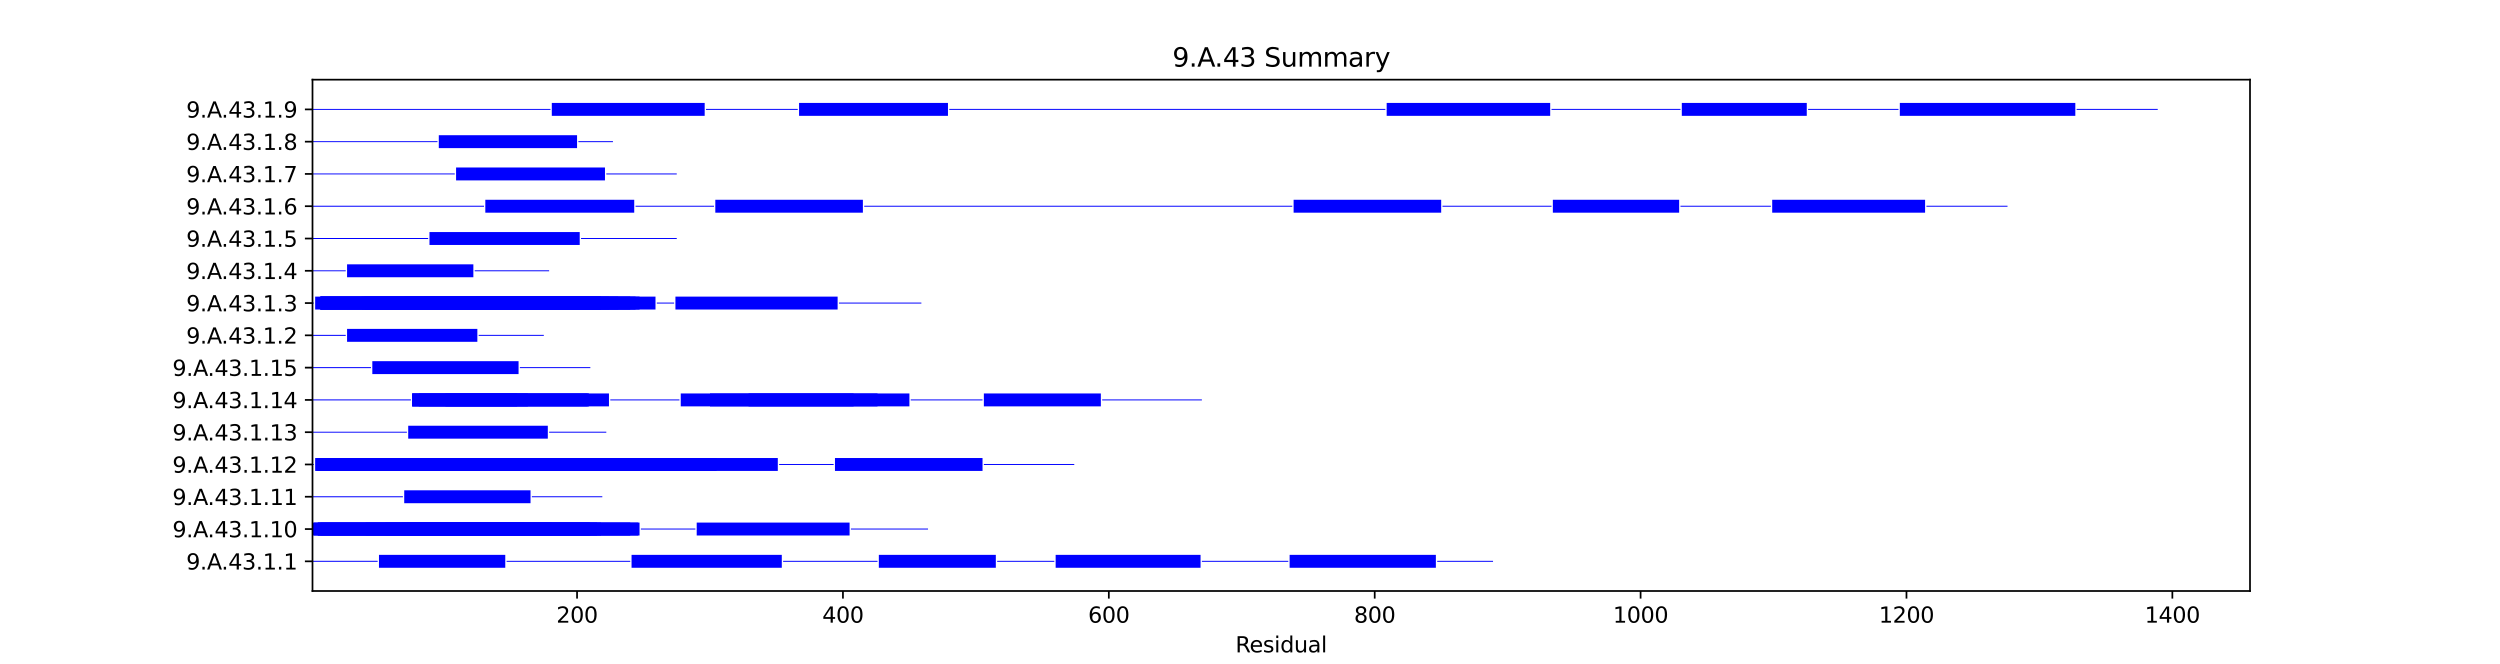 <?xml version="1.0" encoding="utf-8" standalone="no"?>
<!DOCTYPE svg PUBLIC "-//W3C//DTD SVG 1.1//EN"
  "http://www.w3.org/Graphics/SVG/1.1/DTD/svg11.dtd">
<svg xmlns:xlink="http://www.w3.org/1999/xlink" width="1152pt" height="306pt" viewBox="0 0 1152 306" xmlns="http://www.w3.org/2000/svg" version="1.1">
 <defs>
  <style type="text/css">*{stroke-linejoin: round; stroke-linecap: butt}</style>
 </defs>
 <g id="figure_1">
  <g id="patch_1">
   <path d="M 0 306 
L 1152 306 
L 1152 0 
L 0 0 
z
" style="fill: #ffffff"/>
  </g>
  <g id="axes_1">
   <g id="patch_2">
    <path d="M 144 272.34 
L 1036.8 272.34 
L 1036.8 36.72 
L 144 36.72 
z
" style="fill: #ffffff"/>
   </g>
   <g id="patch_3">
    <path d="M 144 258.878 
L 174.017 258.878 
L 174.017 258.432 
L 144 258.432 
z
" clip-path="url(#pbfbd14ca78)" style="fill: #0000ff"/>
   </g>
   <g id="patch_4">
    <path d="M 174.63 261.63 
L 232.827 261.63 
L 232.827 255.68 
L 174.63 255.68 
z
" clip-path="url(#pbfbd14ca78)" style="fill: #0000ff"/>
   </g>
   <g id="patch_5">
    <path d="M 233.439 258.878 
L 290.411 258.878 
L 290.411 258.432 
L 233.439 258.432 
z
" clip-path="url(#pbfbd14ca78)" style="fill: #0000ff"/>
   </g>
   <g id="patch_6">
    <path d="M 291.023 261.63 
L 360.247 261.63 
L 360.247 255.68 
L 291.023 255.68 
z
" clip-path="url(#pbfbd14ca78)" style="fill: #0000ff"/>
   </g>
   <g id="patch_7">
    <path d="M 360.86 258.878 
L 404.354 258.878 
L 404.354 258.432 
L 360.86 258.432 
z
" clip-path="url(#pbfbd14ca78)" style="fill: #0000ff"/>
   </g>
   <g id="patch_8">
    <path d="M 404.967 261.63 
L 458.875 261.63 
L 458.875 255.68 
L 404.967 255.68 
z
" clip-path="url(#pbfbd14ca78)" style="fill: #0000ff"/>
   </g>
   <g id="patch_9">
    <path d="M 459.488 258.878 
L 485.83 258.878 
L 485.83 258.432 
L 459.488 258.432 
z
" clip-path="url(#pbfbd14ca78)" style="fill: #0000ff"/>
   </g>
   <g id="patch_10">
    <path d="M 486.442 261.63 
L 553.215 261.63 
L 553.215 255.68 
L 486.442 255.68 
z
" clip-path="url(#pbfbd14ca78)" style="fill: #0000ff"/>
   </g>
   <g id="patch_11">
    <path d="M 553.828 258.878 
L 593.647 258.878 
L 593.647 258.432 
L 553.828 258.432 
z
" clip-path="url(#pbfbd14ca78)" style="fill: #0000ff"/>
   </g>
   <g id="patch_12">
    <path d="M 594.259 261.63 
L 661.645 261.63 
L 661.645 255.68 
L 594.259 255.68 
z
" clip-path="url(#pbfbd14ca78)" style="fill: #0000ff"/>
   </g>
   <g id="patch_13">
    <path d="M 662.258 258.878 
L 687.987 258.878 
L 687.987 258.432 
L 662.258 258.432 
z
" clip-path="url(#pbfbd14ca78)" style="fill: #0000ff"/>
   </g>
   <g id="patch_14">
    <path d="M 144 246.755 
L 254.268 246.755 
L 254.268 240.805 
L 144 240.805 
z
" clip-path="url(#pbfbd14ca78)" style="fill: #0000ff"/>
   </g>
   <g id="patch_15">
    <path d="M 144.613 246.755 
L 234.052 246.755 
L 234.052 240.805 
L 144.613 240.805 
z
" clip-path="url(#pbfbd14ca78)" style="fill: #0000ff"/>
   </g>
   <g id="patch_16">
    <path d="M 146.45 246.755 
L 294.699 246.755 
L 294.699 240.805 
L 146.45 240.805 
z
" clip-path="url(#pbfbd14ca78)" style="fill: #0000ff"/>
   </g>
   <g id="patch_17">
    <path d="M 146.45 246.755 
L 290.411 246.755 
L 290.411 240.805 
L 146.45 240.805 
z
" clip-path="url(#pbfbd14ca78)" style="fill: #0000ff"/>
   </g>
   <g id="patch_18">
    <path d="M 147.676 246.755 
L 271.42 246.755 
L 271.42 240.805 
L 147.676 240.805 
z
" clip-path="url(#pbfbd14ca78)" style="fill: #0000ff"/>
   </g>
   <g id="patch_19">
    <path d="M 168.504 246.755 
L 276.934 246.755 
L 276.934 240.805 
L 168.504 240.805 
z
" clip-path="url(#pbfbd14ca78)" style="fill: #0000ff"/>
   </g>
   <g id="patch_20">
    <path d="M 177.693 246.755 
L 211.998 246.755 
L 211.998 240.805 
L 177.693 240.805 
z
" clip-path="url(#pbfbd14ca78)" style="fill: #0000ff"/>
   </g>
   <g id="patch_21">
    <path d="M 185.044 246.755 
L 272.033 246.755 
L 272.033 240.805 
L 185.044 240.805 
z
" clip-path="url(#pbfbd14ca78)" style="fill: #0000ff"/>
   </g>
   <g id="patch_22">
    <path d="M 187.494 246.755 
L 275.096 246.755 
L 275.096 240.805 
L 187.494 240.805 
z
" clip-path="url(#pbfbd14ca78)" style="fill: #0000ff"/>
   </g>
   <g id="patch_23">
    <path d="M 187.494 246.755 
L 242.016 246.755 
L 242.016 240.805 
L 187.494 240.805 
z
" clip-path="url(#pbfbd14ca78)" style="fill: #0000ff"/>
   </g>
   <g id="patch_24">
    <path d="M 194.233 246.755 
L 294.086 246.755 
L 294.086 240.805 
L 194.233 240.805 
z
" clip-path="url(#pbfbd14ca78)" style="fill: #0000ff"/>
   </g>
   <g id="patch_25">
    <path d="M 203.422 246.755 
L 241.403 246.755 
L 241.403 240.805 
L 203.422 240.805 
z
" clip-path="url(#pbfbd14ca78)" style="fill: #0000ff"/>
   </g>
   <g id="patch_26">
    <path d="M 295.312 244.003 
L 320.428 244.003 
L 320.428 243.557 
L 295.312 243.557 
z
" clip-path="url(#pbfbd14ca78)" style="fill: #0000ff"/>
   </g>
   <g id="patch_27">
    <path d="M 321.041 246.755 
L 391.49 246.755 
L 391.49 240.805 
L 321.041 240.805 
z
" clip-path="url(#pbfbd14ca78)" style="fill: #0000ff"/>
   </g>
   <g id="patch_28">
    <path d="M 392.102 244.003 
L 427.633 244.003 
L 427.633 243.557 
L 392.102 243.557 
z
" clip-path="url(#pbfbd14ca78)" style="fill: #0000ff"/>
   </g>
   <g id="patch_29">
    <path d="M 144 229.128 
L 185.657 229.128 
L 185.657 228.682 
L 144 228.682 
z
" clip-path="url(#pbfbd14ca78)" style="fill: #0000ff"/>
   </g>
   <g id="patch_30">
    <path d="M 186.269 231.88 
L 244.466 231.88 
L 244.466 225.93 
L 186.269 225.93 
z
" clip-path="url(#pbfbd14ca78)" style="fill: #0000ff"/>
   </g>
   <g id="patch_31">
    <path d="M 245.079 229.128 
L 277.546 229.128 
L 277.546 228.682 
L 245.079 228.682 
z
" clip-path="url(#pbfbd14ca78)" style="fill: #0000ff"/>
   </g>
   <g id="patch_32">
    <path d="M 144 214.253 
L 144.613 214.253 
L 144.613 213.807 
L 144 213.807 
z
" clip-path="url(#pbfbd14ca78)" style="fill: #0000ff"/>
   </g>
   <g id="patch_33">
    <path d="M 145.225 217.005 
L 279.997 217.005 
L 279.997 211.055 
L 145.225 211.055 
z
" clip-path="url(#pbfbd14ca78)" style="fill: #0000ff"/>
   </g>
   <g id="patch_34">
    <path d="M 145.838 217.005 
L 224.863 217.005 
L 224.863 211.055 
L 145.838 211.055 
z
" clip-path="url(#pbfbd14ca78)" style="fill: #0000ff"/>
   </g>
   <g id="patch_35">
    <path d="M 146.45 217.005 
L 281.222 217.005 
L 281.222 211.055 
L 146.45 211.055 
z
" clip-path="url(#pbfbd14ca78)" style="fill: #0000ff"/>
   </g>
   <g id="patch_36">
    <path d="M 147.676 217.005 
L 316.753 217.005 
L 316.753 211.055 
L 147.676 211.055 
z
" clip-path="url(#pbfbd14ca78)" style="fill: #0000ff"/>
   </g>
   <g id="patch_37">
    <path d="M 153.802 217.005 
L 219.35 217.005 
L 219.35 211.055 
L 153.802 211.055 
z
" clip-path="url(#pbfbd14ca78)" style="fill: #0000ff"/>
   </g>
   <g id="patch_38">
    <path d="M 162.991 217.005 
L 358.409 217.005 
L 358.409 211.055 
L 162.991 211.055 
z
" clip-path="url(#pbfbd14ca78)" style="fill: #0000ff"/>
   </g>
   <g id="patch_39">
    <path d="M 166.054 217.005 
L 213.836 217.005 
L 213.836 211.055 
L 166.054 211.055 
z
" clip-path="url(#pbfbd14ca78)" style="fill: #0000ff"/>
   </g>
   <g id="patch_40">
    <path d="M 166.054 217.005 
L 297.149 217.005 
L 297.149 211.055 
L 166.054 211.055 
z
" clip-path="url(#pbfbd14ca78)" style="fill: #0000ff"/>
   </g>
   <g id="patch_41">
    <path d="M 166.054 217.005 
L 218.737 217.005 
L 218.737 211.055 
L 166.054 211.055 
z
" clip-path="url(#pbfbd14ca78)" style="fill: #0000ff"/>
   </g>
   <g id="patch_42">
    <path d="M 167.279 217.005 
L 223.638 217.005 
L 223.638 211.055 
L 167.279 211.055 
z
" clip-path="url(#pbfbd14ca78)" style="fill: #0000ff"/>
   </g>
   <g id="patch_43">
    <path d="M 174.63 217.005 
L 279.997 217.005 
L 279.997 211.055 
L 174.63 211.055 
z
" clip-path="url(#pbfbd14ca78)" style="fill: #0000ff"/>
   </g>
   <g id="patch_44">
    <path d="M 248.142 217.005 
L 330.23 217.005 
L 330.23 211.055 
L 248.142 211.055 
z
" clip-path="url(#pbfbd14ca78)" style="fill: #0000ff"/>
   </g>
   <g id="patch_45">
    <path d="M 359.022 214.253 
L 384.138 214.253 
L 384.138 213.807 
L 359.022 213.807 
z
" clip-path="url(#pbfbd14ca78)" style="fill: #0000ff"/>
   </g>
   <g id="patch_46">
    <path d="M 384.751 217.005 
L 452.749 217.005 
L 452.749 211.055 
L 384.751 211.055 
z
" clip-path="url(#pbfbd14ca78)" style="fill: #0000ff"/>
   </g>
   <g id="patch_47">
    <path d="M 453.362 214.253 
L 495.019 214.253 
L 495.019 213.807 
L 453.362 213.807 
z
" clip-path="url(#pbfbd14ca78)" style="fill: #0000ff"/>
   </g>
   <g id="patch_48">
    <path d="M 144 199.378 
L 187.494 199.378 
L 187.494 198.932 
L 144 198.932 
z
" clip-path="url(#pbfbd14ca78)" style="fill: #0000ff"/>
   </g>
   <g id="patch_49">
    <path d="M 188.107 202.13 
L 252.43 202.13 
L 252.43 196.18 
L 188.107 196.18 
z
" clip-path="url(#pbfbd14ca78)" style="fill: #0000ff"/>
   </g>
   <g id="patch_50">
    <path d="M 253.042 199.378 
L 279.384 199.378 
L 279.384 198.932 
L 253.042 198.932 
z
" clip-path="url(#pbfbd14ca78)" style="fill: #0000ff"/>
   </g>
   <g id="patch_51">
    <path d="M 144 184.503 
L 189.332 184.503 
L 189.332 184.057 
L 144 184.057 
z
" clip-path="url(#pbfbd14ca78)" style="fill: #0000ff"/>
   </g>
   <g id="patch_52">
    <path d="M 189.945 187.255 
L 280.609 187.255 
L 280.609 181.305 
L 189.945 181.305 
z
" clip-path="url(#pbfbd14ca78)" style="fill: #0000ff"/>
   </g>
   <g id="patch_53">
    <path d="M 189.945 187.255 
L 271.42 187.255 
L 271.42 181.305 
L 189.945 181.305 
z
" clip-path="url(#pbfbd14ca78)" style="fill: #0000ff"/>
   </g>
   <g id="patch_54">
    <path d="M 189.945 187.255 
L 270.808 187.255 
L 270.808 181.305 
L 189.945 181.305 
z
" clip-path="url(#pbfbd14ca78)" style="fill: #0000ff"/>
   </g>
   <g id="patch_55">
    <path d="M 193.008 187.255 
L 243.241 187.255 
L 243.241 181.305 
L 193.008 181.305 
z
" clip-path="url(#pbfbd14ca78)" style="fill: #0000ff"/>
   </g>
   <g id="patch_56">
    <path d="M 205.26 187.255 
L 238.34 187.255 
L 238.34 181.305 
L 205.26 181.305 
z
" clip-path="url(#pbfbd14ca78)" style="fill: #0000ff"/>
   </g>
   <g id="patch_57">
    <path d="M 281.222 184.503 
L 313.077 184.503 
L 313.077 184.057 
L 281.222 184.057 
z
" clip-path="url(#pbfbd14ca78)" style="fill: #0000ff"/>
   </g>
   <g id="patch_58">
    <path d="M 313.69 187.255 
L 419.056 187.255 
L 419.056 181.305 
L 313.69 181.305 
z
" clip-path="url(#pbfbd14ca78)" style="fill: #0000ff"/>
   </g>
   <g id="patch_59">
    <path d="M 327.167 187.255 
L 404.354 187.255 
L 404.354 181.305 
L 327.167 181.305 
z
" clip-path="url(#pbfbd14ca78)" style="fill: #0000ff"/>
   </g>
   <g id="patch_60">
    <path d="M 344.932 187.255 
L 393.327 187.255 
L 393.327 181.305 
L 344.932 181.305 
z
" clip-path="url(#pbfbd14ca78)" style="fill: #0000ff"/>
   </g>
   <g id="patch_61">
    <path d="M 419.669 184.503 
L 452.749 184.503 
L 452.749 184.057 
L 419.669 184.057 
z
" clip-path="url(#pbfbd14ca78)" style="fill: #0000ff"/>
   </g>
   <g id="patch_62">
    <path d="M 453.362 187.255 
L 507.27 187.255 
L 507.27 181.305 
L 453.362 181.305 
z
" clip-path="url(#pbfbd14ca78)" style="fill: #0000ff"/>
   </g>
   <g id="patch_63">
    <path d="M 507.883 184.503 
L 553.828 184.503 
L 553.828 184.057 
L 507.883 184.057 
z
" clip-path="url(#pbfbd14ca78)" style="fill: #0000ff"/>
   </g>
   <g id="patch_64">
    <path d="M 144 169.628 
L 170.954 169.628 
L 170.954 169.182 
L 144 169.182 
z
" clip-path="url(#pbfbd14ca78)" style="fill: #0000ff"/>
   </g>
   <g id="patch_65">
    <path d="M 171.567 172.38 
L 238.953 172.38 
L 238.953 166.43 
L 171.567 166.43 
z
" clip-path="url(#pbfbd14ca78)" style="fill: #0000ff"/>
   </g>
   <g id="patch_66">
    <path d="M 239.565 169.628 
L 272.033 169.628 
L 272.033 169.182 
L 239.565 169.182 
z
" clip-path="url(#pbfbd14ca78)" style="fill: #0000ff"/>
   </g>
   <g id="patch_67">
    <path d="M 144 154.753 
L 159.315 154.753 
L 159.315 154.307 
L 144 154.307 
z
" clip-path="url(#pbfbd14ca78)" style="fill: #0000ff"/>
   </g>
   <g id="patch_68">
    <path d="M 159.928 157.505 
L 219.962 157.505 
L 219.962 151.555 
L 159.928 151.555 
z
" clip-path="url(#pbfbd14ca78)" style="fill: #0000ff"/>
   </g>
   <g id="patch_69">
    <path d="M 220.575 154.753 
L 250.592 154.753 
L 250.592 154.307 
L 220.575 154.307 
z
" clip-path="url(#pbfbd14ca78)" style="fill: #0000ff"/>
   </g>
   <g id="patch_70">
    <path d="M 144 139.878 
L 144.613 139.878 
L 144.613 139.432 
L 144 139.432 
z
" clip-path="url(#pbfbd14ca78)" style="fill: #0000ff"/>
   </g>
   <g id="patch_71">
    <path d="M 145.225 142.63 
L 264.682 142.63 
L 264.682 136.68 
L 145.225 136.68 
z
" clip-path="url(#pbfbd14ca78)" style="fill: #0000ff"/>
   </g>
   <g id="patch_72">
    <path d="M 147.676 142.63 
L 290.411 142.63 
L 290.411 136.68 
L 147.676 136.68 
z
" clip-path="url(#pbfbd14ca78)" style="fill: #0000ff"/>
   </g>
   <g id="patch_73">
    <path d="M 147.676 142.63 
L 271.42 142.63 
L 271.42 136.68 
L 147.676 136.68 
z
" clip-path="url(#pbfbd14ca78)" style="fill: #0000ff"/>
   </g>
   <g id="patch_74">
    <path d="M 147.676 142.63 
L 200.359 142.63 
L 200.359 136.68 
L 147.676 136.68 
z
" clip-path="url(#pbfbd14ca78)" style="fill: #0000ff"/>
   </g>
   <g id="patch_75">
    <path d="M 147.676 142.63 
L 267.132 142.63 
L 267.132 136.68 
L 147.676 136.68 
z
" clip-path="url(#pbfbd14ca78)" style="fill: #0000ff"/>
   </g>
   <g id="patch_76">
    <path d="M 147.676 142.63 
L 280.609 142.63 
L 280.609 136.68 
L 147.676 136.68 
z
" clip-path="url(#pbfbd14ca78)" style="fill: #0000ff"/>
   </g>
   <g id="patch_77">
    <path d="M 166.666 142.63 
L 276.934 142.63 
L 276.934 136.68 
L 166.666 136.68 
z
" clip-path="url(#pbfbd14ca78)" style="fill: #0000ff"/>
   </g>
   <g id="patch_78">
    <path d="M 167.891 142.63 
L 276.934 142.63 
L 276.934 136.68 
L 167.891 136.68 
z
" clip-path="url(#pbfbd14ca78)" style="fill: #0000ff"/>
   </g>
   <g id="patch_79">
    <path d="M 186.269 142.63 
L 302.05 142.63 
L 302.05 136.68 
L 186.269 136.68 
z
" clip-path="url(#pbfbd14ca78)" style="fill: #0000ff"/>
   </g>
   <g id="patch_80">
    <path d="M 195.458 142.63 
L 294.699 142.63 
L 294.699 136.68 
L 195.458 136.68 
z
" clip-path="url(#pbfbd14ca78)" style="fill: #0000ff"/>
   </g>
   <g id="patch_81">
    <path d="M 197.909 142.63 
L 284.897 142.63 
L 284.897 136.68 
L 197.909 136.68 
z
" clip-path="url(#pbfbd14ca78)" style="fill: #0000ff"/>
   </g>
   <g id="patch_82">
    <path d="M 219.35 142.63 
L 292.861 142.63 
L 292.861 136.68 
L 219.35 136.68 
z
" clip-path="url(#pbfbd14ca78)" style="fill: #0000ff"/>
   </g>
   <g id="patch_83">
    <path d="M 249.979 142.63 
L 276.934 142.63 
L 276.934 136.68 
L 249.979 136.68 
z
" clip-path="url(#pbfbd14ca78)" style="fill: #0000ff"/>
   </g>
   <g id="patch_84">
    <path d="M 302.663 139.878 
L 310.627 139.878 
L 310.627 139.432 
L 302.663 139.432 
z
" clip-path="url(#pbfbd14ca78)" style="fill: #0000ff"/>
   </g>
   <g id="patch_85">
    <path d="M 311.239 142.63 
L 385.976 142.63 
L 385.976 136.68 
L 311.239 136.68 
z
" clip-path="url(#pbfbd14ca78)" style="fill: #0000ff"/>
   </g>
   <g id="patch_86">
    <path d="M 386.589 139.878 
L 424.57 139.878 
L 424.57 139.432 
L 386.589 139.432 
z
" clip-path="url(#pbfbd14ca78)" style="fill: #0000ff"/>
   </g>
   <g id="patch_87">
    <path d="M 144 125.003 
L 159.315 125.003 
L 159.315 124.557 
L 144 124.557 
z
" clip-path="url(#pbfbd14ca78)" style="fill: #0000ff"/>
   </g>
   <g id="patch_88">
    <path d="M 159.928 127.755 
L 218.124 127.755 
L 218.124 121.805 
L 159.928 121.805 
z
" clip-path="url(#pbfbd14ca78)" style="fill: #0000ff"/>
   </g>
   <g id="patch_89">
    <path d="M 218.737 125.003 
L 253.042 125.003 
L 253.042 124.557 
L 218.737 124.557 
z
" clip-path="url(#pbfbd14ca78)" style="fill: #0000ff"/>
   </g>
   <g id="patch_90">
    <path d="M 144 110.128 
L 197.296 110.128 
L 197.296 109.682 
L 144 109.682 
z
" clip-path="url(#pbfbd14ca78)" style="fill: #0000ff"/>
   </g>
   <g id="patch_91">
    <path d="M 197.909 112.88 
L 267.132 112.88 
L 267.132 106.93 
L 197.909 106.93 
z
" clip-path="url(#pbfbd14ca78)" style="fill: #0000ff"/>
   </g>
   <g id="patch_92">
    <path d="M 267.745 110.128 
L 311.852 110.128 
L 311.852 109.682 
L 267.745 109.682 
z
" clip-path="url(#pbfbd14ca78)" style="fill: #0000ff"/>
   </g>
   <g id="patch_93">
    <path d="M 144 95.253 
L 223.025 95.253 
L 223.025 94.807 
L 144 94.807 
z
" clip-path="url(#pbfbd14ca78)" style="fill: #0000ff"/>
   </g>
   <g id="patch_94">
    <path d="M 223.638 98.005 
L 292.249 98.005 
L 292.249 92.055 
L 223.638 92.055 
z
" clip-path="url(#pbfbd14ca78)" style="fill: #0000ff"/>
   </g>
   <g id="patch_95">
    <path d="M 292.861 95.253 
L 329.005 95.253 
L 329.005 94.807 
L 292.861 94.807 
z
" clip-path="url(#pbfbd14ca78)" style="fill: #0000ff"/>
   </g>
   <g id="patch_96">
    <path d="M 329.617 98.005 
L 397.615 98.005 
L 397.615 92.055 
L 329.617 92.055 
z
" clip-path="url(#pbfbd14ca78)" style="fill: #0000ff"/>
   </g>
   <g id="patch_97">
    <path d="M 398.228 95.253 
L 595.485 95.253 
L 595.485 94.807 
L 398.228 94.807 
z
" clip-path="url(#pbfbd14ca78)" style="fill: #0000ff"/>
   </g>
   <g id="patch_98">
    <path d="M 596.097 98.005 
L 664.096 98.005 
L 664.096 92.055 
L 596.097 92.055 
z
" clip-path="url(#pbfbd14ca78)" style="fill: #0000ff"/>
   </g>
   <g id="patch_99">
    <path d="M 664.708 95.253 
L 714.941 95.253 
L 714.941 94.807 
L 664.708 94.807 
z
" clip-path="url(#pbfbd14ca78)" style="fill: #0000ff"/>
   </g>
   <g id="patch_100">
    <path d="M 715.554 98.005 
L 773.751 98.005 
L 773.751 92.055 
L 715.554 92.055 
z
" clip-path="url(#pbfbd14ca78)" style="fill: #0000ff"/>
   </g>
   <g id="patch_101">
    <path d="M 774.363 95.253 
L 816.02 95.253 
L 816.02 94.807 
L 774.363 94.807 
z
" clip-path="url(#pbfbd14ca78)" style="fill: #0000ff"/>
   </g>
   <g id="patch_102">
    <path d="M 816.632 98.005 
L 887.081 98.005 
L 887.081 92.055 
L 816.632 92.055 
z
" clip-path="url(#pbfbd14ca78)" style="fill: #0000ff"/>
   </g>
   <g id="patch_103">
    <path d="M 887.694 95.253 
L 925.062 95.253 
L 925.062 94.807 
L 887.694 94.807 
z
" clip-path="url(#pbfbd14ca78)" style="fill: #0000ff"/>
   </g>
   <g id="patch_104">
    <path d="M 144 80.378 
L 209.548 80.378 
L 209.548 79.932 
L 144 79.932 
z
" clip-path="url(#pbfbd14ca78)" style="fill: #0000ff"/>
   </g>
   <g id="patch_105">
    <path d="M 210.161 83.13 
L 278.772 83.13 
L 278.772 77.18 
L 210.161 77.18 
z
" clip-path="url(#pbfbd14ca78)" style="fill: #0000ff"/>
   </g>
   <g id="patch_106">
    <path d="M 279.384 80.378 
L 311.852 80.378 
L 311.852 79.932 
L 279.384 79.932 
z
" clip-path="url(#pbfbd14ca78)" style="fill: #0000ff"/>
   </g>
   <g id="patch_107">
    <path d="M 144 65.503 
L 201.584 65.503 
L 201.584 65.057 
L 144 65.057 
z
" clip-path="url(#pbfbd14ca78)" style="fill: #0000ff"/>
   </g>
   <g id="patch_108">
    <path d="M 202.197 68.255 
L 265.907 68.255 
L 265.907 62.305 
L 202.197 62.305 
z
" clip-path="url(#pbfbd14ca78)" style="fill: #0000ff"/>
   </g>
   <g id="patch_109">
    <path d="M 266.52 65.503 
L 282.447 65.503 
L 282.447 65.057 
L 266.52 65.057 
z
" clip-path="url(#pbfbd14ca78)" style="fill: #0000ff"/>
   </g>
   <g id="patch_110">
    <path d="M 144 50.628 
L 253.655 50.628 
L 253.655 50.182 
L 144 50.182 
z
" clip-path="url(#pbfbd14ca78)" style="fill: #0000ff"/>
   </g>
   <g id="patch_111">
    <path d="M 254.268 53.38 
L 324.716 53.38 
L 324.716 47.43 
L 254.268 47.43 
z
" clip-path="url(#pbfbd14ca78)" style="fill: #0000ff"/>
   </g>
   <g id="patch_112">
    <path d="M 325.329 50.628 
L 367.598 50.628 
L 367.598 50.182 
L 325.329 50.182 
z
" clip-path="url(#pbfbd14ca78)" style="fill: #0000ff"/>
   </g>
   <g id="patch_113">
    <path d="M 368.211 53.38 
L 436.822 53.38 
L 436.822 47.43 
L 368.211 47.43 
z
" clip-path="url(#pbfbd14ca78)" style="fill: #0000ff"/>
   </g>
   <g id="patch_114">
    <path d="M 437.434 50.628 
L 638.366 50.628 
L 638.366 50.182 
L 437.434 50.182 
z
" clip-path="url(#pbfbd14ca78)" style="fill: #0000ff"/>
   </g>
   <g id="patch_115">
    <path d="M 638.979 53.38 
L 714.329 53.38 
L 714.329 47.43 
L 638.979 47.43 
z
" clip-path="url(#pbfbd14ca78)" style="fill: #0000ff"/>
   </g>
   <g id="patch_116">
    <path d="M 714.941 50.628 
L 774.363 50.628 
L 774.363 50.182 
L 714.941 50.182 
z
" clip-path="url(#pbfbd14ca78)" style="fill: #0000ff"/>
   </g>
   <g id="patch_117">
    <path d="M 774.976 53.38 
L 832.56 53.38 
L 832.56 47.43 
L 774.976 47.43 
z
" clip-path="url(#pbfbd14ca78)" style="fill: #0000ff"/>
   </g>
   <g id="patch_118">
    <path d="M 833.172 50.628 
L 874.829 50.628 
L 874.829 50.182 
L 833.172 50.182 
z
" clip-path="url(#pbfbd14ca78)" style="fill: #0000ff"/>
   </g>
   <g id="patch_119">
    <path d="M 875.442 53.38 
L 956.305 53.38 
L 956.305 47.43 
L 875.442 47.43 
z
" clip-path="url(#pbfbd14ca78)" style="fill: #0000ff"/>
   </g>
   <g id="patch_120">
    <path d="M 956.917 50.628 
L 994.286 50.628 
L 994.286 50.182 
L 956.917 50.182 
z
" clip-path="url(#pbfbd14ca78)" style="fill: #0000ff"/>
   </g>
   <g id="matplotlib.axis_1">
    <g id="xtick_1">
     <g id="line2d_1">
      <defs>
       <path id="m60d04fc491" d="M 0 0 
L 0 3.5 
" style="stroke: #000000; stroke-width: 0.8"/>
      </defs>
      <g>
       <use xlink:href="#m60d04fc491" x="265.907" y="272.34" style="stroke: #000000; stroke-width: 0.8"/>
      </g>
     </g>
     <g id="text_1">
      <!-- 200 -->
      <g transform="translate(256.363 286.938) scale(0.1 -0.1)">
       <defs>
        <path id="DejaVuSans-32" d="M 1228 531 
L 3431 531 
L 3431 0 
L 469 0 
L 469 531 
Q 828 903 1448 1529 
Q 2069 2156 2228 2338 
Q 2531 2678 2651 2914 
Q 2772 3150 2772 3378 
Q 2772 3750 2511 3984 
Q 2250 4219 1831 4219 
Q 1534 4219 1204 4116 
Q 875 4013 500 3803 
L 500 4441 
Q 881 4594 1212 4672 
Q 1544 4750 1819 4750 
Q 2544 4750 2975 4387 
Q 3406 4025 3406 3419 
Q 3406 3131 3298 2873 
Q 3191 2616 2906 2266 
Q 2828 2175 2409 1742 
Q 1991 1309 1228 531 
z
" transform="scale(0.016)"/>
        <path id="DejaVuSans-30" d="M 2034 4250 
Q 1547 4250 1301 3770 
Q 1056 3291 1056 2328 
Q 1056 1369 1301 889 
Q 1547 409 2034 409 
Q 2525 409 2770 889 
Q 3016 1369 3016 2328 
Q 3016 3291 2770 3770 
Q 2525 4250 2034 4250 
z
M 2034 4750 
Q 2819 4750 3233 4129 
Q 3647 3509 3647 2328 
Q 3647 1150 3233 529 
Q 2819 -91 2034 -91 
Q 1250 -91 836 529 
Q 422 1150 422 2328 
Q 422 3509 836 4129 
Q 1250 4750 2034 4750 
z
" transform="scale(0.016)"/>
       </defs>
       <use xlink:href="#DejaVuSans-32"/>
       <use xlink:href="#DejaVuSans-30" x="63.623"/>
       <use xlink:href="#DejaVuSans-30" x="127.246"/>
      </g>
     </g>
    </g>
    <g id="xtick_2">
     <g id="line2d_2">
      <g>
       <use xlink:href="#m60d04fc491" x="388.427" y="272.34" style="stroke: #000000; stroke-width: 0.8"/>
      </g>
     </g>
     <g id="text_2">
      <!-- 400 -->
      <g transform="translate(378.883 286.938) scale(0.1 -0.1)">
       <defs>
        <path id="DejaVuSans-34" d="M 2419 4116 
L 825 1625 
L 2419 1625 
L 2419 4116 
z
M 2253 4666 
L 3047 4666 
L 3047 1625 
L 3713 1625 
L 3713 1100 
L 3047 1100 
L 3047 0 
L 2419 0 
L 2419 1100 
L 313 1100 
L 313 1709 
L 2253 4666 
z
" transform="scale(0.016)"/>
       </defs>
       <use xlink:href="#DejaVuSans-34"/>
       <use xlink:href="#DejaVuSans-30" x="63.623"/>
       <use xlink:href="#DejaVuSans-30" x="127.246"/>
      </g>
     </g>
    </g>
    <g id="xtick_3">
     <g id="line2d_3">
      <g>
       <use xlink:href="#m60d04fc491" x="510.946" y="272.34" style="stroke: #000000; stroke-width: 0.8"/>
      </g>
     </g>
     <g id="text_3">
      <!-- 600 -->
      <g transform="translate(501.402 286.938) scale(0.1 -0.1)">
       <defs>
        <path id="DejaVuSans-36" d="M 2113 2584 
Q 1688 2584 1439 2293 
Q 1191 2003 1191 1497 
Q 1191 994 1439 701 
Q 1688 409 2113 409 
Q 2538 409 2786 701 
Q 3034 994 3034 1497 
Q 3034 2003 2786 2293 
Q 2538 2584 2113 2584 
z
M 3366 4563 
L 3366 3988 
Q 3128 4100 2886 4159 
Q 2644 4219 2406 4219 
Q 1781 4219 1451 3797 
Q 1122 3375 1075 2522 
Q 1259 2794 1537 2939 
Q 1816 3084 2150 3084 
Q 2853 3084 3261 2657 
Q 3669 2231 3669 1497 
Q 3669 778 3244 343 
Q 2819 -91 2113 -91 
Q 1303 -91 875 529 
Q 447 1150 447 2328 
Q 447 3434 972 4092 
Q 1497 4750 2381 4750 
Q 2619 4750 2861 4703 
Q 3103 4656 3366 4563 
z
" transform="scale(0.016)"/>
       </defs>
       <use xlink:href="#DejaVuSans-36"/>
       <use xlink:href="#DejaVuSans-30" x="63.623"/>
       <use xlink:href="#DejaVuSans-30" x="127.246"/>
      </g>
     </g>
    </g>
    <g id="xtick_4">
     <g id="line2d_4">
      <g>
       <use xlink:href="#m60d04fc491" x="633.466" y="272.34" style="stroke: #000000; stroke-width: 0.8"/>
      </g>
     </g>
     <g id="text_4">
      <!-- 800 -->
      <g transform="translate(623.922 286.938) scale(0.1 -0.1)">
       <defs>
        <path id="DejaVuSans-38" d="M 2034 2216 
Q 1584 2216 1326 1975 
Q 1069 1734 1069 1313 
Q 1069 891 1326 650 
Q 1584 409 2034 409 
Q 2484 409 2743 651 
Q 3003 894 3003 1313 
Q 3003 1734 2745 1975 
Q 2488 2216 2034 2216 
z
M 1403 2484 
Q 997 2584 770 2862 
Q 544 3141 544 3541 
Q 544 4100 942 4425 
Q 1341 4750 2034 4750 
Q 2731 4750 3128 4425 
Q 3525 4100 3525 3541 
Q 3525 3141 3298 2862 
Q 3072 2584 2669 2484 
Q 3125 2378 3379 2068 
Q 3634 1759 3634 1313 
Q 3634 634 3220 271 
Q 2806 -91 2034 -91 
Q 1263 -91 848 271 
Q 434 634 434 1313 
Q 434 1759 690 2068 
Q 947 2378 1403 2484 
z
M 1172 3481 
Q 1172 3119 1398 2916 
Q 1625 2713 2034 2713 
Q 2441 2713 2670 2916 
Q 2900 3119 2900 3481 
Q 2900 3844 2670 4047 
Q 2441 4250 2034 4250 
Q 1625 4250 1398 4047 
Q 1172 3844 1172 3481 
z
" transform="scale(0.016)"/>
       </defs>
       <use xlink:href="#DejaVuSans-38"/>
       <use xlink:href="#DejaVuSans-30" x="63.623"/>
       <use xlink:href="#DejaVuSans-30" x="127.246"/>
      </g>
     </g>
    </g>
    <g id="xtick_5">
     <g id="line2d_5">
      <g>
       <use xlink:href="#m60d04fc491" x="755.985" y="272.34" style="stroke: #000000; stroke-width: 0.8"/>
      </g>
     </g>
     <g id="text_5">
      <!-- 1000 -->
      <g transform="translate(743.26 286.938) scale(0.1 -0.1)">
       <defs>
        <path id="DejaVuSans-31" d="M 794 531 
L 1825 531 
L 1825 4091 
L 703 3866 
L 703 4441 
L 1819 4666 
L 2450 4666 
L 2450 531 
L 3481 531 
L 3481 0 
L 794 0 
L 794 531 
z
" transform="scale(0.016)"/>
       </defs>
       <use xlink:href="#DejaVuSans-31"/>
       <use xlink:href="#DejaVuSans-30" x="63.623"/>
       <use xlink:href="#DejaVuSans-30" x="127.246"/>
       <use xlink:href="#DejaVuSans-30" x="190.869"/>
      </g>
     </g>
    </g>
    <g id="xtick_6">
     <g id="line2d_6">
      <g>
       <use xlink:href="#m60d04fc491" x="878.505" y="272.34" style="stroke: #000000; stroke-width: 0.8"/>
      </g>
     </g>
     <g id="text_6">
      <!-- 1200 -->
      <g transform="translate(865.78 286.938) scale(0.1 -0.1)">
       <use xlink:href="#DejaVuSans-31"/>
       <use xlink:href="#DejaVuSans-32" x="63.623"/>
       <use xlink:href="#DejaVuSans-30" x="127.246"/>
       <use xlink:href="#DejaVuSans-30" x="190.869"/>
      </g>
     </g>
    </g>
    <g id="xtick_7">
     <g id="line2d_7">
      <g>
       <use xlink:href="#m60d04fc491" x="1001.024" y="272.34" style="stroke: #000000; stroke-width: 0.8"/>
      </g>
     </g>
     <g id="text_7">
      <!-- 1400 -->
      <g transform="translate(988.299 286.938) scale(0.1 -0.1)">
       <use xlink:href="#DejaVuSans-31"/>
       <use xlink:href="#DejaVuSans-34" x="63.623"/>
       <use xlink:href="#DejaVuSans-30" x="127.246"/>
       <use xlink:href="#DejaVuSans-30" x="190.869"/>
      </g>
     </g>
    </g>
    <g id="text_8">
     <!-- Residual -->
     <g transform="translate(569.284 300.617) scale(0.1 -0.1)">
      <defs>
       <path id="DejaVuSans-52" d="M 2841 2188 
Q 3044 2119 3236 1894 
Q 3428 1669 3622 1275 
L 4263 0 
L 3584 0 
L 2988 1197 
Q 2756 1666 2539 1819 
Q 2322 1972 1947 1972 
L 1259 1972 
L 1259 0 
L 628 0 
L 628 4666 
L 2053 4666 
Q 2853 4666 3247 4331 
Q 3641 3997 3641 3322 
Q 3641 2881 3436 2590 
Q 3231 2300 2841 2188 
z
M 1259 4147 
L 1259 2491 
L 2053 2491 
Q 2509 2491 2742 2702 
Q 2975 2913 2975 3322 
Q 2975 3731 2742 3939 
Q 2509 4147 2053 4147 
L 1259 4147 
z
" transform="scale(0.016)"/>
       <path id="DejaVuSans-65" d="M 3597 1894 
L 3597 1613 
L 953 1613 
Q 991 1019 1311 708 
Q 1631 397 2203 397 
Q 2534 397 2845 478 
Q 3156 559 3463 722 
L 3463 178 
Q 3153 47 2828 -22 
Q 2503 -91 2169 -91 
Q 1331 -91 842 396 
Q 353 884 353 1716 
Q 353 2575 817 3079 
Q 1281 3584 2069 3584 
Q 2775 3584 3186 3129 
Q 3597 2675 3597 1894 
z
M 3022 2063 
Q 3016 2534 2758 2815 
Q 2500 3097 2075 3097 
Q 1594 3097 1305 2825 
Q 1016 2553 972 2059 
L 3022 2063 
z
" transform="scale(0.016)"/>
       <path id="DejaVuSans-73" d="M 2834 3397 
L 2834 2853 
Q 2591 2978 2328 3040 
Q 2066 3103 1784 3103 
Q 1356 3103 1142 2972 
Q 928 2841 928 2578 
Q 928 2378 1081 2264 
Q 1234 2150 1697 2047 
L 1894 2003 
Q 2506 1872 2764 1633 
Q 3022 1394 3022 966 
Q 3022 478 2636 193 
Q 2250 -91 1575 -91 
Q 1294 -91 989 -36 
Q 684 19 347 128 
L 347 722 
Q 666 556 975 473 
Q 1284 391 1588 391 
Q 1994 391 2212 530 
Q 2431 669 2431 922 
Q 2431 1156 2273 1281 
Q 2116 1406 1581 1522 
L 1381 1569 
Q 847 1681 609 1914 
Q 372 2147 372 2553 
Q 372 3047 722 3315 
Q 1072 3584 1716 3584 
Q 2034 3584 2315 3537 
Q 2597 3491 2834 3397 
z
" transform="scale(0.016)"/>
       <path id="DejaVuSans-69" d="M 603 3500 
L 1178 3500 
L 1178 0 
L 603 0 
L 603 3500 
z
M 603 4863 
L 1178 4863 
L 1178 4134 
L 603 4134 
L 603 4863 
z
" transform="scale(0.016)"/>
       <path id="DejaVuSans-64" d="M 2906 2969 
L 2906 4863 
L 3481 4863 
L 3481 0 
L 2906 0 
L 2906 525 
Q 2725 213 2448 61 
Q 2172 -91 1784 -91 
Q 1150 -91 751 415 
Q 353 922 353 1747 
Q 353 2572 751 3078 
Q 1150 3584 1784 3584 
Q 2172 3584 2448 3432 
Q 2725 3281 2906 2969 
z
M 947 1747 
Q 947 1113 1208 752 
Q 1469 391 1925 391 
Q 2381 391 2643 752 
Q 2906 1113 2906 1747 
Q 2906 2381 2643 2742 
Q 2381 3103 1925 3103 
Q 1469 3103 1208 2742 
Q 947 2381 947 1747 
z
" transform="scale(0.016)"/>
       <path id="DejaVuSans-75" d="M 544 1381 
L 544 3500 
L 1119 3500 
L 1119 1403 
Q 1119 906 1312 657 
Q 1506 409 1894 409 
Q 2359 409 2629 706 
Q 2900 1003 2900 1516 
L 2900 3500 
L 3475 3500 
L 3475 0 
L 2900 0 
L 2900 538 
Q 2691 219 2414 64 
Q 2138 -91 1772 -91 
Q 1169 -91 856 284 
Q 544 659 544 1381 
z
M 1991 3584 
L 1991 3584 
z
" transform="scale(0.016)"/>
       <path id="DejaVuSans-61" d="M 2194 1759 
Q 1497 1759 1228 1600 
Q 959 1441 959 1056 
Q 959 750 1161 570 
Q 1363 391 1709 391 
Q 2188 391 2477 730 
Q 2766 1069 2766 1631 
L 2766 1759 
L 2194 1759 
z
M 3341 1997 
L 3341 0 
L 2766 0 
L 2766 531 
Q 2569 213 2275 61 
Q 1981 -91 1556 -91 
Q 1019 -91 701 211 
Q 384 513 384 1019 
Q 384 1609 779 1909 
Q 1175 2209 1959 2209 
L 2766 2209 
L 2766 2266 
Q 2766 2663 2505 2880 
Q 2244 3097 1772 3097 
Q 1472 3097 1187 3025 
Q 903 2953 641 2809 
L 641 3341 
Q 956 3463 1253 3523 
Q 1550 3584 1831 3584 
Q 2591 3584 2966 3190 
Q 3341 2797 3341 1997 
z
" transform="scale(0.016)"/>
       <path id="DejaVuSans-6c" d="M 603 4863 
L 1178 4863 
L 1178 0 
L 603 0 
L 603 4863 
z
" transform="scale(0.016)"/>
      </defs>
      <use xlink:href="#DejaVuSans-52"/>
      <use xlink:href="#DejaVuSans-65" x="64.982"/>
      <use xlink:href="#DejaVuSans-73" x="126.506"/>
      <use xlink:href="#DejaVuSans-69" x="178.605"/>
      <use xlink:href="#DejaVuSans-64" x="206.389"/>
      <use xlink:href="#DejaVuSans-75" x="269.865"/>
      <use xlink:href="#DejaVuSans-61" x="333.244"/>
      <use xlink:href="#DejaVuSans-6c" x="394.523"/>
     </g>
    </g>
   </g>
   <g id="matplotlib.axis_2">
    <g id="ytick_1">
     <g id="line2d_8">
      <defs>
       <path id="maf51c8cf19" d="M 0 0 
L -3.5 0 
" style="stroke: #000000; stroke-width: 0.8"/>
      </defs>
      <g>
       <use xlink:href="#maf51c8cf19" x="144" y="258.655" style="stroke: #000000; stroke-width: 0.8"/>
      </g>
     </g>
     <g id="text_9">
      <!-- 9.A.43.1.1 -->
      <g transform="translate(85.809 262.454) scale(0.1 -0.1)">
       <defs>
        <path id="DejaVuSans-39" d="M 703 97 
L 703 672 
Q 941 559 1184 500 
Q 1428 441 1663 441 
Q 2288 441 2617 861 
Q 2947 1281 2994 2138 
Q 2813 1869 2534 1725 
Q 2256 1581 1919 1581 
Q 1219 1581 811 2004 
Q 403 2428 403 3163 
Q 403 3881 828 4315 
Q 1253 4750 1959 4750 
Q 2769 4750 3195 4129 
Q 3622 3509 3622 2328 
Q 3622 1225 3098 567 
Q 2575 -91 1691 -91 
Q 1453 -91 1209 -44 
Q 966 3 703 97 
z
M 1959 2075 
Q 2384 2075 2632 2365 
Q 2881 2656 2881 3163 
Q 2881 3666 2632 3958 
Q 2384 4250 1959 4250 
Q 1534 4250 1286 3958 
Q 1038 3666 1038 3163 
Q 1038 2656 1286 2365 
Q 1534 2075 1959 2075 
z
" transform="scale(0.016)"/>
        <path id="DejaVuSans-2e" d="M 684 794 
L 1344 794 
L 1344 0 
L 684 0 
L 684 794 
z
" transform="scale(0.016)"/>
        <path id="DejaVuSans-41" d="M 2188 4044 
L 1331 1722 
L 3047 1722 
L 2188 4044 
z
M 1831 4666 
L 2547 4666 
L 4325 0 
L 3669 0 
L 3244 1197 
L 1141 1197 
L 716 0 
L 50 0 
L 1831 4666 
z
" transform="scale(0.016)"/>
        <path id="DejaVuSans-33" d="M 2597 2516 
Q 3050 2419 3304 2112 
Q 3559 1806 3559 1356 
Q 3559 666 3084 287 
Q 2609 -91 1734 -91 
Q 1441 -91 1130 -33 
Q 819 25 488 141 
L 488 750 
Q 750 597 1062 519 
Q 1375 441 1716 441 
Q 2309 441 2620 675 
Q 2931 909 2931 1356 
Q 2931 1769 2642 2001 
Q 2353 2234 1838 2234 
L 1294 2234 
L 1294 2753 
L 1863 2753 
Q 2328 2753 2575 2939 
Q 2822 3125 2822 3475 
Q 2822 3834 2567 4026 
Q 2313 4219 1838 4219 
Q 1578 4219 1281 4162 
Q 984 4106 628 3988 
L 628 4550 
Q 988 4650 1302 4700 
Q 1616 4750 1894 4750 
Q 2613 4750 3031 4423 
Q 3450 4097 3450 3541 
Q 3450 3153 3228 2886 
Q 3006 2619 2597 2516 
z
" transform="scale(0.016)"/>
       </defs>
       <use xlink:href="#DejaVuSans-39"/>
       <use xlink:href="#DejaVuSans-2e" x="63.623"/>
       <use xlink:href="#DejaVuSans-41" x="95.41"/>
       <use xlink:href="#DejaVuSans-2e" x="162.068"/>
       <use xlink:href="#DejaVuSans-34" x="193.855"/>
       <use xlink:href="#DejaVuSans-33" x="257.479"/>
       <use xlink:href="#DejaVuSans-2e" x="321.102"/>
       <use xlink:href="#DejaVuSans-31" x="352.889"/>
       <use xlink:href="#DejaVuSans-2e" x="416.512"/>
       <use xlink:href="#DejaVuSans-31" x="448.299"/>
      </g>
     </g>
    </g>
    <g id="ytick_2">
     <g id="line2d_9">
      <g>
       <use xlink:href="#maf51c8cf19" x="144" y="243.78" style="stroke: #000000; stroke-width: 0.8"/>
      </g>
     </g>
     <g id="text_10">
      <!-- 9.A.43.1.10 -->
      <g transform="translate(79.447 247.579) scale(0.1 -0.1)">
       <use xlink:href="#DejaVuSans-39"/>
       <use xlink:href="#DejaVuSans-2e" x="63.623"/>
       <use xlink:href="#DejaVuSans-41" x="95.41"/>
       <use xlink:href="#DejaVuSans-2e" x="162.068"/>
       <use xlink:href="#DejaVuSans-34" x="193.855"/>
       <use xlink:href="#DejaVuSans-33" x="257.479"/>
       <use xlink:href="#DejaVuSans-2e" x="321.102"/>
       <use xlink:href="#DejaVuSans-31" x="352.889"/>
       <use xlink:href="#DejaVuSans-2e" x="416.512"/>
       <use xlink:href="#DejaVuSans-31" x="448.299"/>
       <use xlink:href="#DejaVuSans-30" x="511.922"/>
      </g>
     </g>
    </g>
    <g id="ytick_3">
     <g id="line2d_10">
      <g>
       <use xlink:href="#maf51c8cf19" x="144" y="228.905" style="stroke: #000000; stroke-width: 0.8"/>
      </g>
     </g>
     <g id="text_11">
      <!-- 9.A.43.1.11 -->
      <g transform="translate(79.447 232.704) scale(0.1 -0.1)">
       <use xlink:href="#DejaVuSans-39"/>
       <use xlink:href="#DejaVuSans-2e" x="63.623"/>
       <use xlink:href="#DejaVuSans-41" x="95.41"/>
       <use xlink:href="#DejaVuSans-2e" x="162.068"/>
       <use xlink:href="#DejaVuSans-34" x="193.855"/>
       <use xlink:href="#DejaVuSans-33" x="257.479"/>
       <use xlink:href="#DejaVuSans-2e" x="321.102"/>
       <use xlink:href="#DejaVuSans-31" x="352.889"/>
       <use xlink:href="#DejaVuSans-2e" x="416.512"/>
       <use xlink:href="#DejaVuSans-31" x="448.299"/>
       <use xlink:href="#DejaVuSans-31" x="511.922"/>
      </g>
     </g>
    </g>
    <g id="ytick_4">
     <g id="line2d_11">
      <g>
       <use xlink:href="#maf51c8cf19" x="144" y="214.03" style="stroke: #000000; stroke-width: 0.8"/>
      </g>
     </g>
     <g id="text_12">
      <!-- 9.A.43.1.12 -->
      <g transform="translate(79.447 217.829) scale(0.1 -0.1)">
       <use xlink:href="#DejaVuSans-39"/>
       <use xlink:href="#DejaVuSans-2e" x="63.623"/>
       <use xlink:href="#DejaVuSans-41" x="95.41"/>
       <use xlink:href="#DejaVuSans-2e" x="162.068"/>
       <use xlink:href="#DejaVuSans-34" x="193.855"/>
       <use xlink:href="#DejaVuSans-33" x="257.479"/>
       <use xlink:href="#DejaVuSans-2e" x="321.102"/>
       <use xlink:href="#DejaVuSans-31" x="352.889"/>
       <use xlink:href="#DejaVuSans-2e" x="416.512"/>
       <use xlink:href="#DejaVuSans-31" x="448.299"/>
       <use xlink:href="#DejaVuSans-32" x="511.922"/>
      </g>
     </g>
    </g>
    <g id="ytick_5">
     <g id="line2d_12">
      <g>
       <use xlink:href="#maf51c8cf19" x="144" y="199.155" style="stroke: #000000; stroke-width: 0.8"/>
      </g>
     </g>
     <g id="text_13">
      <!-- 9.A.43.1.13 -->
      <g transform="translate(79.447 202.954) scale(0.1 -0.1)">
       <use xlink:href="#DejaVuSans-39"/>
       <use xlink:href="#DejaVuSans-2e" x="63.623"/>
       <use xlink:href="#DejaVuSans-41" x="95.41"/>
       <use xlink:href="#DejaVuSans-2e" x="162.068"/>
       <use xlink:href="#DejaVuSans-34" x="193.855"/>
       <use xlink:href="#DejaVuSans-33" x="257.479"/>
       <use xlink:href="#DejaVuSans-2e" x="321.102"/>
       <use xlink:href="#DejaVuSans-31" x="352.889"/>
       <use xlink:href="#DejaVuSans-2e" x="416.512"/>
       <use xlink:href="#DejaVuSans-31" x="448.299"/>
       <use xlink:href="#DejaVuSans-33" x="511.922"/>
      </g>
     </g>
    </g>
    <g id="ytick_6">
     <g id="line2d_13">
      <g>
       <use xlink:href="#maf51c8cf19" x="144" y="184.28" style="stroke: #000000; stroke-width: 0.8"/>
      </g>
     </g>
     <g id="text_14">
      <!-- 9.A.43.1.14 -->
      <g transform="translate(79.447 188.079) scale(0.1 -0.1)">
       <use xlink:href="#DejaVuSans-39"/>
       <use xlink:href="#DejaVuSans-2e" x="63.623"/>
       <use xlink:href="#DejaVuSans-41" x="95.41"/>
       <use xlink:href="#DejaVuSans-2e" x="162.068"/>
       <use xlink:href="#DejaVuSans-34" x="193.855"/>
       <use xlink:href="#DejaVuSans-33" x="257.479"/>
       <use xlink:href="#DejaVuSans-2e" x="321.102"/>
       <use xlink:href="#DejaVuSans-31" x="352.889"/>
       <use xlink:href="#DejaVuSans-2e" x="416.512"/>
       <use xlink:href="#DejaVuSans-31" x="448.299"/>
       <use xlink:href="#DejaVuSans-34" x="511.922"/>
      </g>
     </g>
    </g>
    <g id="ytick_7">
     <g id="line2d_14">
      <g>
       <use xlink:href="#maf51c8cf19" x="144" y="169.405" style="stroke: #000000; stroke-width: 0.8"/>
      </g>
     </g>
     <g id="text_15">
      <!-- 9.A.43.1.15 -->
      <g transform="translate(79.447 173.204) scale(0.1 -0.1)">
       <defs>
        <path id="DejaVuSans-35" d="M 691 4666 
L 3169 4666 
L 3169 4134 
L 1269 4134 
L 1269 2991 
Q 1406 3038 1543 3061 
Q 1681 3084 1819 3084 
Q 2600 3084 3056 2656 
Q 3513 2228 3513 1497 
Q 3513 744 3044 326 
Q 2575 -91 1722 -91 
Q 1428 -91 1123 -41 
Q 819 9 494 109 
L 494 744 
Q 775 591 1075 516 
Q 1375 441 1709 441 
Q 2250 441 2565 725 
Q 2881 1009 2881 1497 
Q 2881 1984 2565 2268 
Q 2250 2553 1709 2553 
Q 1456 2553 1204 2497 
Q 953 2441 691 2322 
L 691 4666 
z
" transform="scale(0.016)"/>
       </defs>
       <use xlink:href="#DejaVuSans-39"/>
       <use xlink:href="#DejaVuSans-2e" x="63.623"/>
       <use xlink:href="#DejaVuSans-41" x="95.41"/>
       <use xlink:href="#DejaVuSans-2e" x="162.068"/>
       <use xlink:href="#DejaVuSans-34" x="193.855"/>
       <use xlink:href="#DejaVuSans-33" x="257.479"/>
       <use xlink:href="#DejaVuSans-2e" x="321.102"/>
       <use xlink:href="#DejaVuSans-31" x="352.889"/>
       <use xlink:href="#DejaVuSans-2e" x="416.512"/>
       <use xlink:href="#DejaVuSans-31" x="448.299"/>
       <use xlink:href="#DejaVuSans-35" x="511.922"/>
      </g>
     </g>
    </g>
    <g id="ytick_8">
     <g id="line2d_15">
      <g>
       <use xlink:href="#maf51c8cf19" x="144" y="154.53" style="stroke: #000000; stroke-width: 0.8"/>
      </g>
     </g>
     <g id="text_16">
      <!-- 9.A.43.1.2 -->
      <g transform="translate(85.809 158.329) scale(0.1 -0.1)">
       <use xlink:href="#DejaVuSans-39"/>
       <use xlink:href="#DejaVuSans-2e" x="63.623"/>
       <use xlink:href="#DejaVuSans-41" x="95.41"/>
       <use xlink:href="#DejaVuSans-2e" x="162.068"/>
       <use xlink:href="#DejaVuSans-34" x="193.855"/>
       <use xlink:href="#DejaVuSans-33" x="257.479"/>
       <use xlink:href="#DejaVuSans-2e" x="321.102"/>
       <use xlink:href="#DejaVuSans-31" x="352.889"/>
       <use xlink:href="#DejaVuSans-2e" x="416.512"/>
       <use xlink:href="#DejaVuSans-32" x="448.299"/>
      </g>
     </g>
    </g>
    <g id="ytick_9">
     <g id="line2d_16">
      <g>
       <use xlink:href="#maf51c8cf19" x="144" y="139.655" style="stroke: #000000; stroke-width: 0.8"/>
      </g>
     </g>
     <g id="text_17">
      <!-- 9.A.43.1.3 -->
      <g transform="translate(85.809 143.454) scale(0.1 -0.1)">
       <use xlink:href="#DejaVuSans-39"/>
       <use xlink:href="#DejaVuSans-2e" x="63.623"/>
       <use xlink:href="#DejaVuSans-41" x="95.41"/>
       <use xlink:href="#DejaVuSans-2e" x="162.068"/>
       <use xlink:href="#DejaVuSans-34" x="193.855"/>
       <use xlink:href="#DejaVuSans-33" x="257.479"/>
       <use xlink:href="#DejaVuSans-2e" x="321.102"/>
       <use xlink:href="#DejaVuSans-31" x="352.889"/>
       <use xlink:href="#DejaVuSans-2e" x="416.512"/>
       <use xlink:href="#DejaVuSans-33" x="448.299"/>
      </g>
     </g>
    </g>
    <g id="ytick_10">
     <g id="line2d_17">
      <g>
       <use xlink:href="#maf51c8cf19" x="144" y="124.78" style="stroke: #000000; stroke-width: 0.8"/>
      </g>
     </g>
     <g id="text_18">
      <!-- 9.A.43.1.4 -->
      <g transform="translate(85.809 128.579) scale(0.1 -0.1)">
       <use xlink:href="#DejaVuSans-39"/>
       <use xlink:href="#DejaVuSans-2e" x="63.623"/>
       <use xlink:href="#DejaVuSans-41" x="95.41"/>
       <use xlink:href="#DejaVuSans-2e" x="162.068"/>
       <use xlink:href="#DejaVuSans-34" x="193.855"/>
       <use xlink:href="#DejaVuSans-33" x="257.479"/>
       <use xlink:href="#DejaVuSans-2e" x="321.102"/>
       <use xlink:href="#DejaVuSans-31" x="352.889"/>
       <use xlink:href="#DejaVuSans-2e" x="416.512"/>
       <use xlink:href="#DejaVuSans-34" x="448.299"/>
      </g>
     </g>
    </g>
    <g id="ytick_11">
     <g id="line2d_18">
      <g>
       <use xlink:href="#maf51c8cf19" x="144" y="109.905" style="stroke: #000000; stroke-width: 0.8"/>
      </g>
     </g>
     <g id="text_19">
      <!-- 9.A.43.1.5 -->
      <g transform="translate(85.809 113.704) scale(0.1 -0.1)">
       <use xlink:href="#DejaVuSans-39"/>
       <use xlink:href="#DejaVuSans-2e" x="63.623"/>
       <use xlink:href="#DejaVuSans-41" x="95.41"/>
       <use xlink:href="#DejaVuSans-2e" x="162.068"/>
       <use xlink:href="#DejaVuSans-34" x="193.855"/>
       <use xlink:href="#DejaVuSans-33" x="257.479"/>
       <use xlink:href="#DejaVuSans-2e" x="321.102"/>
       <use xlink:href="#DejaVuSans-31" x="352.889"/>
       <use xlink:href="#DejaVuSans-2e" x="416.512"/>
       <use xlink:href="#DejaVuSans-35" x="448.299"/>
      </g>
     </g>
    </g>
    <g id="ytick_12">
     <g id="line2d_19">
      <g>
       <use xlink:href="#maf51c8cf19" x="144" y="95.03" style="stroke: #000000; stroke-width: 0.8"/>
      </g>
     </g>
     <g id="text_20">
      <!-- 9.A.43.1.6 -->
      <g transform="translate(85.809 98.829) scale(0.1 -0.1)">
       <use xlink:href="#DejaVuSans-39"/>
       <use xlink:href="#DejaVuSans-2e" x="63.623"/>
       <use xlink:href="#DejaVuSans-41" x="95.41"/>
       <use xlink:href="#DejaVuSans-2e" x="162.068"/>
       <use xlink:href="#DejaVuSans-34" x="193.855"/>
       <use xlink:href="#DejaVuSans-33" x="257.479"/>
       <use xlink:href="#DejaVuSans-2e" x="321.102"/>
       <use xlink:href="#DejaVuSans-31" x="352.889"/>
       <use xlink:href="#DejaVuSans-2e" x="416.512"/>
       <use xlink:href="#DejaVuSans-36" x="448.299"/>
      </g>
     </g>
    </g>
    <g id="ytick_13">
     <g id="line2d_20">
      <g>
       <use xlink:href="#maf51c8cf19" x="144" y="80.155" style="stroke: #000000; stroke-width: 0.8"/>
      </g>
     </g>
     <g id="text_21">
      <!-- 9.A.43.1.7 -->
      <g transform="translate(85.809 83.954) scale(0.1 -0.1)">
       <defs>
        <path id="DejaVuSans-37" d="M 525 4666 
L 3525 4666 
L 3525 4397 
L 1831 0 
L 1172 0 
L 2766 4134 
L 525 4134 
L 525 4666 
z
" transform="scale(0.016)"/>
       </defs>
       <use xlink:href="#DejaVuSans-39"/>
       <use xlink:href="#DejaVuSans-2e" x="63.623"/>
       <use xlink:href="#DejaVuSans-41" x="95.41"/>
       <use xlink:href="#DejaVuSans-2e" x="162.068"/>
       <use xlink:href="#DejaVuSans-34" x="193.855"/>
       <use xlink:href="#DejaVuSans-33" x="257.479"/>
       <use xlink:href="#DejaVuSans-2e" x="321.102"/>
       <use xlink:href="#DejaVuSans-31" x="352.889"/>
       <use xlink:href="#DejaVuSans-2e" x="416.512"/>
       <use xlink:href="#DejaVuSans-37" x="448.299"/>
      </g>
     </g>
    </g>
    <g id="ytick_14">
     <g id="line2d_21">
      <g>
       <use xlink:href="#maf51c8cf19" x="144" y="65.28" style="stroke: #000000; stroke-width: 0.8"/>
      </g>
     </g>
     <g id="text_22">
      <!-- 9.A.43.1.8 -->
      <g transform="translate(85.809 69.079) scale(0.1 -0.1)">
       <use xlink:href="#DejaVuSans-39"/>
       <use xlink:href="#DejaVuSans-2e" x="63.623"/>
       <use xlink:href="#DejaVuSans-41" x="95.41"/>
       <use xlink:href="#DejaVuSans-2e" x="162.068"/>
       <use xlink:href="#DejaVuSans-34" x="193.855"/>
       <use xlink:href="#DejaVuSans-33" x="257.479"/>
       <use xlink:href="#DejaVuSans-2e" x="321.102"/>
       <use xlink:href="#DejaVuSans-31" x="352.889"/>
       <use xlink:href="#DejaVuSans-2e" x="416.512"/>
       <use xlink:href="#DejaVuSans-38" x="448.299"/>
      </g>
     </g>
    </g>
    <g id="ytick_15">
     <g id="line2d_22">
      <g>
       <use xlink:href="#maf51c8cf19" x="144" y="50.405" style="stroke: #000000; stroke-width: 0.8"/>
      </g>
     </g>
     <g id="text_23">
      <!-- 9.A.43.1.9 -->
      <g transform="translate(85.809 54.204) scale(0.1 -0.1)">
       <use xlink:href="#DejaVuSans-39"/>
       <use xlink:href="#DejaVuSans-2e" x="63.623"/>
       <use xlink:href="#DejaVuSans-41" x="95.41"/>
       <use xlink:href="#DejaVuSans-2e" x="162.068"/>
       <use xlink:href="#DejaVuSans-34" x="193.855"/>
       <use xlink:href="#DejaVuSans-33" x="257.479"/>
       <use xlink:href="#DejaVuSans-2e" x="321.102"/>
       <use xlink:href="#DejaVuSans-31" x="352.889"/>
       <use xlink:href="#DejaVuSans-2e" x="416.512"/>
       <use xlink:href="#DejaVuSans-39" x="448.299"/>
      </g>
     </g>
    </g>
   </g>
   <g id="patch_121">
    <path d="M 144 272.34 
L 144 36.72 
" style="fill: none; stroke: #000000; stroke-width: 0.8; stroke-linejoin: miter; stroke-linecap: square"/>
   </g>
   <g id="patch_122">
    <path d="M 1036.8 272.34 
L 1036.8 36.72 
" style="fill: none; stroke: #000000; stroke-width: 0.8; stroke-linejoin: miter; stroke-linecap: square"/>
   </g>
   <g id="patch_123">
    <path d="M 144 272.34 
L 1036.8 272.34 
" style="fill: none; stroke: #000000; stroke-width: 0.8; stroke-linejoin: miter; stroke-linecap: square"/>
   </g>
   <g id="patch_124">
    <path d="M 144 36.72 
L 1036.8 36.72 
" style="fill: none; stroke: #000000; stroke-width: 0.8; stroke-linejoin: miter; stroke-linecap: square"/>
   </g>
   <g id="text_24">
    <!-- 9.A.43 Summary -->
    <g transform="translate(540.232 30.72) scale(0.12 -0.12)">
     <defs>
      <path id="DejaVuSans-20" transform="scale(0.016)"/>
      <path id="DejaVuSans-53" d="M 3425 4513 
L 3425 3897 
Q 3066 4069 2747 4153 
Q 2428 4238 2131 4238 
Q 1616 4238 1336 4038 
Q 1056 3838 1056 3469 
Q 1056 3159 1242 3001 
Q 1428 2844 1947 2747 
L 2328 2669 
Q 3034 2534 3370 2195 
Q 3706 1856 3706 1288 
Q 3706 609 3251 259 
Q 2797 -91 1919 -91 
Q 1588 -91 1214 -16 
Q 841 59 441 206 
L 441 856 
Q 825 641 1194 531 
Q 1563 422 1919 422 
Q 2459 422 2753 634 
Q 3047 847 3047 1241 
Q 3047 1584 2836 1778 
Q 2625 1972 2144 2069 
L 1759 2144 
Q 1053 2284 737 2584 
Q 422 2884 422 3419 
Q 422 4038 858 4394 
Q 1294 4750 2059 4750 
Q 2388 4750 2728 4690 
Q 3069 4631 3425 4513 
z
" transform="scale(0.016)"/>
      <path id="DejaVuSans-6d" d="M 3328 2828 
Q 3544 3216 3844 3400 
Q 4144 3584 4550 3584 
Q 5097 3584 5394 3201 
Q 5691 2819 5691 2113 
L 5691 0 
L 5113 0 
L 5113 2094 
Q 5113 2597 4934 2840 
Q 4756 3084 4391 3084 
Q 3944 3084 3684 2787 
Q 3425 2491 3425 1978 
L 3425 0 
L 2847 0 
L 2847 2094 
Q 2847 2600 2669 2842 
Q 2491 3084 2119 3084 
Q 1678 3084 1418 2786 
Q 1159 2488 1159 1978 
L 1159 0 
L 581 0 
L 581 3500 
L 1159 3500 
L 1159 2956 
Q 1356 3278 1631 3431 
Q 1906 3584 2284 3584 
Q 2666 3584 2933 3390 
Q 3200 3197 3328 2828 
z
" transform="scale(0.016)"/>
      <path id="DejaVuSans-72" d="M 2631 2963 
Q 2534 3019 2420 3045 
Q 2306 3072 2169 3072 
Q 1681 3072 1420 2755 
Q 1159 2438 1159 1844 
L 1159 0 
L 581 0 
L 581 3500 
L 1159 3500 
L 1159 2956 
Q 1341 3275 1631 3429 
Q 1922 3584 2338 3584 
Q 2397 3584 2469 3576 
Q 2541 3569 2628 3553 
L 2631 2963 
z
" transform="scale(0.016)"/>
      <path id="DejaVuSans-79" d="M 2059 -325 
Q 1816 -950 1584 -1140 
Q 1353 -1331 966 -1331 
L 506 -1331 
L 506 -850 
L 844 -850 
Q 1081 -850 1212 -737 
Q 1344 -625 1503 -206 
L 1606 56 
L 191 3500 
L 800 3500 
L 1894 763 
L 2988 3500 
L 3597 3500 
L 2059 -325 
z
" transform="scale(0.016)"/>
     </defs>
     <use xlink:href="#DejaVuSans-39"/>
     <use xlink:href="#DejaVuSans-2e" x="63.623"/>
     <use xlink:href="#DejaVuSans-41" x="95.41"/>
     <use xlink:href="#DejaVuSans-2e" x="162.068"/>
     <use xlink:href="#DejaVuSans-34" x="193.855"/>
     <use xlink:href="#DejaVuSans-33" x="257.479"/>
     <use xlink:href="#DejaVuSans-20" x="321.102"/>
     <use xlink:href="#DejaVuSans-53" x="352.889"/>
     <use xlink:href="#DejaVuSans-75" x="416.365"/>
     <use xlink:href="#DejaVuSans-6d" x="479.744"/>
     <use xlink:href="#DejaVuSans-6d" x="577.156"/>
     <use xlink:href="#DejaVuSans-61" x="674.568"/>
     <use xlink:href="#DejaVuSans-72" x="735.848"/>
     <use xlink:href="#DejaVuSans-79" x="776.961"/>
    </g>
   </g>
  </g>
 </g>
 <defs>
  <clipPath id="pbfbd14ca78">
   <rect x="144" y="36.72" width="892.8" height="235.62"/>
  </clipPath>
 </defs>
</svg>
